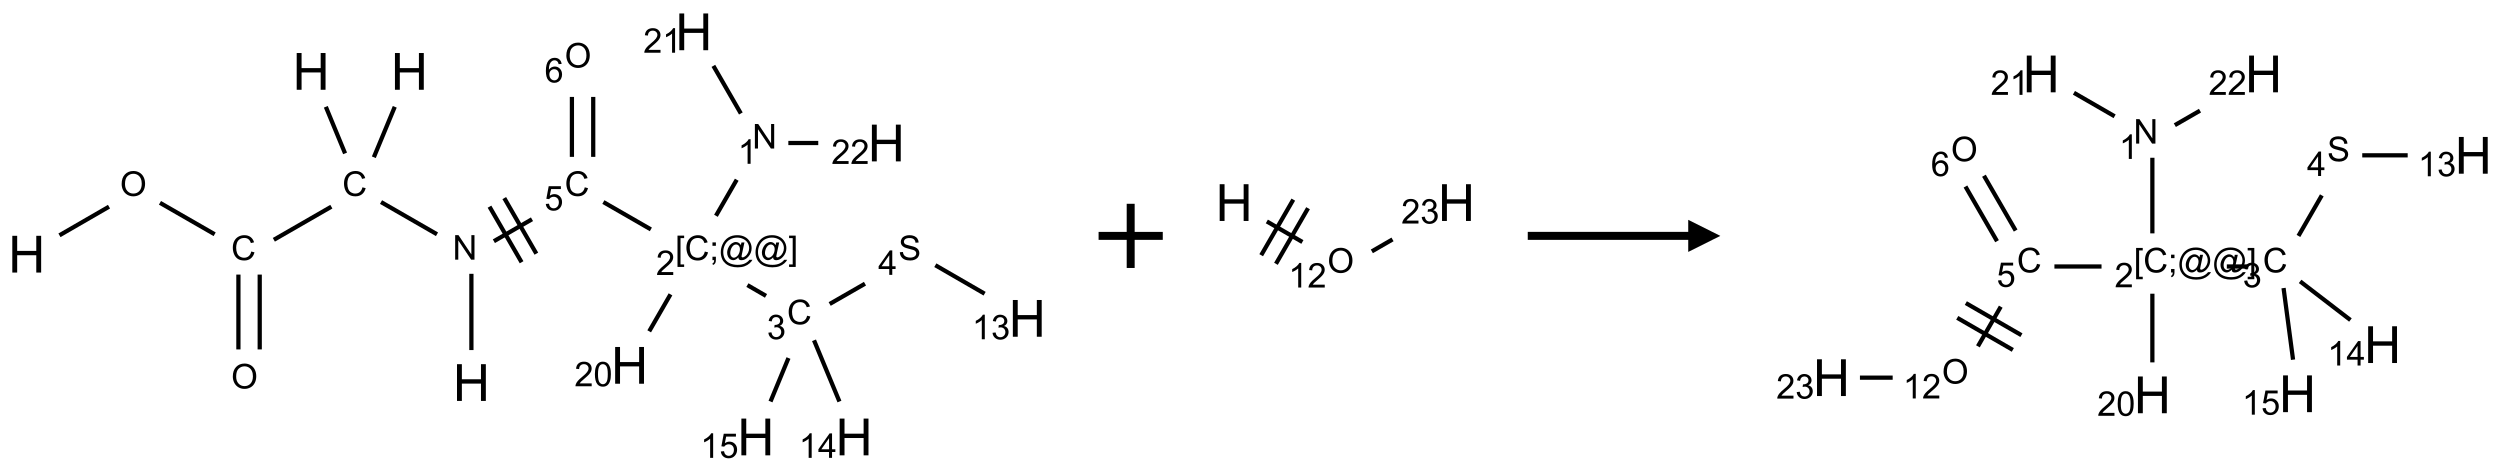 <?xml version="1.0" encoding="UTF-8"?>
<svg xmlns="http://www.w3.org/2000/svg" xmlns:xlink="http://www.w3.org/1999/xlink" width="779" height="147" viewBox="0 0 779 147">
<defs>
<g>
<g id="glyph-0-0">
<path d="M 2 0 L 2 -10 L 10 -10 L 10 0 Z M 2.25 -0.25 L 9.75 -0.25 L 9.75 -9.75 L 2.25 -9.75 Z M 2.25 -0.25 "/>
</g>
<g id="glyph-0-1">
<path d="M 1.281 0 L 1.281 -11.453 L 2.797 -11.453 L 2.797 -6.75 L 8.75 -6.75 L 8.75 -11.453 L 10.266 -11.453 L 10.266 0 L 8.75 0 L 8.75 -5.398 L 2.797 -5.398 L 2.797 0 Z M 1.281 0 "/>
</g>
<g id="glyph-1-0">
<path d="M 1.332 0 L 1.332 -6.668 L 6.668 -6.668 L 6.668 0 Z M 1.5 -0.168 L 6.5 -0.168 L 6.5 -6.5 L 1.5 -6.5 Z M 1.5 -0.168 "/>
</g>
<g id="glyph-1-1">
<path d="M 0.516 -3.719 C 0.516 -4.984 0.855 -5.977 1.535 -6.695 C 2.215 -7.414 3.094 -7.77 4.172 -7.77 C 4.875 -7.77 5.512 -7.602 6.078 -7.266 C 6.645 -6.93 7.074 -6.461 7.371 -5.855 C 7.668 -5.254 7.816 -4.57 7.816 -3.809 C 7.816 -3.035 7.66 -2.34 7.348 -1.73 C 7.035 -1.117 6.594 -0.656 6.02 -0.34 C 5.449 -0.027 4.828 0.129 4.168 0.129 C 3.449 0.129 2.805 -0.043 2.238 -0.391 C 1.672 -0.738 1.246 -1.211 0.953 -1.812 C 0.66 -2.414 0.516 -3.047 0.516 -3.719 Z M 1.559 -3.703 C 1.559 -2.781 1.805 -2.059 2.301 -1.527 C 2.793 -1 3.414 -0.734 4.16 -0.734 C 4.922 -0.734 5.547 -1 6.039 -1.535 C 6.531 -2.07 6.777 -2.828 6.777 -3.812 C 6.777 -4.434 6.672 -4.977 6.461 -5.441 C 6.25 -5.902 5.945 -6.262 5.539 -6.52 C 5.133 -6.773 4.68 -6.902 4.176 -6.902 C 3.461 -6.902 2.848 -6.656 2.332 -6.164 C 1.816 -5.672 1.559 -4.852 1.559 -3.703 Z M 1.559 -3.703 "/>
</g>
<g id="glyph-1-2">
<path d="M 6.27 -2.676 L 7.281 -2.422 C 7.07 -1.594 6.688 -0.961 6.137 -0.523 C 5.586 -0.086 4.914 0.129 4.121 0.129 C 3.297 0.129 2.629 -0.039 2.113 -0.371 C 1.598 -0.707 1.203 -1.191 0.934 -1.828 C 0.664 -2.465 0.531 -3.145 0.531 -3.875 C 0.531 -4.672 0.684 -5.363 0.988 -5.957 C 1.293 -6.547 1.723 -6.996 2.285 -7.305 C 2.844 -7.613 3.461 -7.766 4.137 -7.766 C 4.898 -7.766 5.543 -7.57 6.062 -7.184 C 6.582 -6.793 6.945 -6.246 7.152 -5.543 L 6.156 -5.309 C 5.98 -5.863 5.723 -6.266 5.387 -6.52 C 5.051 -6.773 4.625 -6.902 4.113 -6.902 C 3.527 -6.902 3.039 -6.762 2.645 -6.48 C 2.25 -6.199 1.973 -5.82 1.812 -5.348 C 1.652 -4.871 1.574 -4.383 1.574 -3.879 C 1.574 -3.23 1.668 -2.664 1.855 -2.18 C 2.047 -1.695 2.34 -1.332 2.738 -1.094 C 3.137 -0.855 3.57 -0.734 4.035 -0.734 C 4.602 -0.734 5.082 -0.898 5.473 -1.223 C 5.867 -1.551 6.133 -2.035 6.27 -2.676 Z M 6.27 -2.676 "/>
</g>
<g id="glyph-1-3">
<path d="M 0.812 0 L 0.812 -7.637 L 1.848 -7.637 L 5.859 -1.641 L 5.859 -7.637 L 6.828 -7.637 L 6.828 0 L 5.793 0 L 1.781 -6 L 1.781 0 Z M 0.812 0 "/>
</g>
<g id="glyph-1-4">
<path d="M 0.441 -2 L 1.426 -2.082 C 1.5 -1.605 1.668 -1.242 1.934 -1.004 C 2.199 -0.762 2.52 -0.641 2.895 -0.641 C 3.348 -0.641 3.73 -0.812 4.043 -1.152 C 4.355 -1.492 4.512 -1.941 4.512 -2.504 C 4.512 -3.039 4.359 -3.461 4.059 -3.77 C 3.758 -4.078 3.367 -4.234 2.879 -4.234 C 2.578 -4.234 2.305 -4.164 2.062 -4.027 C 1.82 -3.891 1.629 -3.715 1.488 -3.496 L 0.609 -3.609 L 1.348 -7.531 L 5.145 -7.531 L 5.145 -6.637 L 2.098 -6.637 L 1.688 -4.582 C 2.145 -4.902 2.625 -5.062 3.129 -5.062 C 3.797 -5.062 4.359 -4.832 4.816 -4.371 C 5.277 -3.91 5.504 -3.312 5.504 -2.59 C 5.504 -1.898 5.305 -1.301 4.902 -0.797 C 4.41 -0.18 3.742 0.129 2.895 0.129 C 2.199 0.129 1.633 -0.062 1.195 -0.453 C 0.758 -0.844 0.504 -1.359 0.441 -2 Z M 0.441 -2 "/>
</g>
<g id="glyph-1-5">
<path d="M 0.723 2.121 L 0.723 -7.637 L 2.793 -7.637 L 2.793 -6.859 L 1.66 -6.859 L 1.66 1.344 L 2.793 1.344 L 2.793 2.121 Z M 0.723 2.121 "/>
</g>
<g id="glyph-1-6">
<path d="M 0.949 -4.465 L 0.949 -5.531 L 2.016 -5.531 L 2.016 -4.465 Z M 0.949 0 L 0.949 -1.066 L 2.016 -1.066 L 2.016 0 C 2.016 0.391 1.945 0.711 1.809 0.949 C 1.668 1.191 1.449 1.379 1.145 1.512 L 0.887 1.109 C 1.082 1.023 1.23 0.895 1.324 0.727 C 1.418 0.559 1.469 0.316 1.48 0 Z M 0.949 0 "/>
</g>
<g id="glyph-1-7">
<path d="M 6.047 -0.848 C 5.82 -0.59 5.57 -0.379 5.289 -0.223 C 5.008 -0.062 4.73 0.016 4.449 0.016 C 4.141 0.016 3.84 -0.074 3.547 -0.254 C 3.254 -0.434 3.02 -0.715 2.836 -1.09 C 2.652 -1.465 2.562 -1.875 2.562 -2.324 C 2.562 -2.875 2.703 -3.43 2.988 -3.98 C 3.27 -4.535 3.621 -4.953 4.043 -5.23 C 4.461 -5.508 4.871 -5.645 5.266 -5.645 C 5.566 -5.645 5.855 -5.566 6.129 -5.41 C 6.402 -5.25 6.641 -5.012 6.84 -4.688 L 7.016 -5.496 L 7.949 -5.496 L 7.199 -2 C 7.094 -1.516 7.043 -1.246 7.043 -1.191 C 7.043 -1.098 7.078 -1.02 7.148 -0.949 C 7.219 -0.883 7.305 -0.848 7.406 -0.848 C 7.59 -0.848 7.832 -0.953 8.129 -1.168 C 8.527 -1.445 8.84 -1.816 9.07 -2.285 C 9.301 -2.75 9.418 -3.234 9.418 -3.73 C 9.418 -4.309 9.27 -4.852 8.973 -5.355 C 8.676 -5.859 8.23 -6.262 7.645 -6.562 C 7.055 -6.863 6.406 -7.016 5.691 -7.016 C 4.879 -7.016 4.137 -6.824 3.465 -6.445 C 2.793 -6.066 2.273 -5.52 1.902 -4.809 C 1.535 -4.098 1.348 -3.34 1.348 -2.527 C 1.348 -1.676 1.535 -0.941 1.902 -0.328 C 2.273 0.285 2.809 0.742 3.508 1.035 C 4.207 1.328 4.984 1.473 5.832 1.473 C 6.742 1.473 7.504 1.32 8.121 1.016 C 8.734 0.711 9.195 0.34 9.5 -0.098 L 10.441 -0.098 C 10.266 0.266 9.961 0.637 9.531 1.016 C 9.102 1.395 8.59 1.695 7.996 1.914 C 7.402 2.133 6.688 2.246 5.848 2.246 C 5.078 2.246 4.367 2.145 3.715 1.949 C 3.066 1.75 2.512 1.453 2.051 1.055 C 1.594 0.656 1.25 0.199 1.016 -0.316 C 0.723 -0.973 0.578 -1.684 0.578 -2.441 C 0.578 -3.289 0.75 -4.098 1.098 -4.863 C 1.523 -5.805 2.125 -6.527 2.902 -7.027 C 3.684 -7.527 4.629 -7.777 5.738 -7.777 C 6.602 -7.777 7.375 -7.602 8.059 -7.246 C 8.746 -6.895 9.285 -6.371 9.684 -5.672 C 10.02 -5.07 10.188 -4.418 10.188 -3.715 C 10.188 -2.707 9.832 -1.812 9.125 -1.031 C 8.492 -0.328 7.801 0.02 7.051 0.02 C 6.812 0.02 6.617 -0.016 6.473 -0.09 C 6.324 -0.16 6.215 -0.266 6.145 -0.402 C 6.102 -0.488 6.066 -0.637 6.047 -0.848 Z M 3.527 -2.262 C 3.527 -1.785 3.641 -1.414 3.863 -1.152 C 4.09 -0.887 4.348 -0.754 4.641 -0.754 C 4.836 -0.754 5.039 -0.812 5.254 -0.93 C 5.469 -1.047 5.676 -1.219 5.871 -1.449 C 6.066 -1.676 6.23 -1.969 6.355 -2.32 C 6.48 -2.672 6.543 -3.027 6.543 -3.379 C 6.543 -3.852 6.426 -4.219 6.191 -4.48 C 5.957 -4.738 5.672 -4.871 5.332 -4.871 C 5.109 -4.871 4.902 -4.812 4.707 -4.699 C 4.512 -4.586 4.32 -4.406 4.137 -4.156 C 3.953 -3.906 3.805 -3.602 3.691 -3.246 C 3.582 -2.887 3.527 -2.559 3.527 -2.262 Z M 3.527 -2.262 "/>
</g>
<g id="glyph-1-8">
<path d="M 2.27 2.121 L 0.203 2.121 L 0.203 1.344 L 1.332 1.344 L 1.332 -6.859 L 0.203 -6.859 L 0.203 -7.637 L 2.27 -7.637 Z M 2.27 2.121 "/>
</g>
<g id="glyph-1-9">
<path d="M 5.371 -0.902 L 5.371 0 L 0.324 0 C 0.316 -0.227 0.352 -0.441 0.434 -0.652 C 0.562 -0.996 0.766 -1.332 1.051 -1.668 C 1.332 -2 1.742 -2.387 2.277 -2.824 C 3.105 -3.504 3.668 -4.043 3.957 -4.441 C 4.25 -4.84 4.395 -5.215 4.395 -5.566 C 4.395 -5.938 4.262 -6.254 3.996 -6.508 C 3.73 -6.762 3.387 -6.891 2.957 -6.891 C 2.508 -6.891 2.145 -6.754 1.875 -6.484 C 1.605 -6.215 1.469 -5.84 1.465 -5.359 L 0.5 -5.457 C 0.566 -6.176 0.812 -6.727 1.246 -7.102 C 1.676 -7.477 2.254 -7.668 2.98 -7.668 C 3.711 -7.668 4.293 -7.465 4.719 -7.059 C 5.145 -6.652 5.359 -6.148 5.359 -5.547 C 5.359 -5.242 5.297 -4.941 5.172 -4.645 C 5.047 -4.352 4.84 -4.039 4.551 -3.715 C 4.262 -3.387 3.777 -2.938 3.105 -2.371 C 2.543 -1.898 2.18 -1.578 2.02 -1.41 C 1.859 -1.242 1.73 -1.07 1.625 -0.902 Z M 5.371 -0.902 "/>
</g>
<g id="glyph-1-10">
<path d="M 3.973 0 L 3.035 0 L 3.035 -5.973 C 2.809 -5.758 2.516 -5.543 2.148 -5.328 C 1.781 -5.113 1.453 -4.953 1.16 -4.844 L 1.16 -5.75 C 1.684 -5.996 2.145 -6.297 2.535 -6.645 C 2.93 -6.996 3.207 -7.336 3.371 -7.668 L 3.973 -7.668 Z M 3.973 0 "/>
</g>
<g id="glyph-1-11">
<path d="M 0.449 -2.016 L 1.387 -2.141 C 1.492 -1.609 1.676 -1.227 1.934 -0.992 C 2.191 -0.758 2.508 -0.641 2.879 -0.641 C 3.32 -0.641 3.695 -0.793 3.996 -1.098 C 4.301 -1.402 4.453 -1.781 4.453 -2.234 C 4.453 -2.664 4.312 -3.02 4.031 -3.301 C 3.75 -3.578 3.391 -3.719 2.957 -3.719 C 2.781 -3.719 2.562 -3.684 2.297 -3.613 L 2.402 -4.438 C 2.465 -4.43 2.516 -4.426 2.551 -4.426 C 2.949 -4.426 3.312 -4.531 3.629 -4.738 C 3.949 -4.949 4.109 -5.27 4.109 -5.703 C 4.109 -6.047 3.992 -6.332 3.762 -6.559 C 3.527 -6.785 3.227 -6.895 2.859 -6.895 C 2.496 -6.895 2.191 -6.781 1.949 -6.551 C 1.707 -6.324 1.547 -5.98 1.48 -5.52 L 0.543 -5.688 C 0.656 -6.316 0.918 -6.805 1.324 -7.148 C 1.73 -7.492 2.234 -7.668 2.84 -7.668 C 3.254 -7.668 3.641 -7.578 3.988 -7.398 C 4.34 -7.219 4.609 -6.977 4.793 -6.668 C 4.98 -6.359 5.074 -6.031 5.074 -5.684 C 5.074 -5.352 4.984 -5.051 4.809 -4.781 C 4.629 -4.512 4.367 -4.297 4.02 -4.137 C 4.473 -4.031 4.824 -3.816 5.074 -3.488 C 5.324 -3.16 5.449 -2.75 5.449 -2.254 C 5.449 -1.59 5.203 -1.023 4.719 -0.559 C 4.234 -0.098 3.617 0.137 2.875 0.137 C 2.203 0.137 1.648 -0.062 1.207 -0.465 C 0.762 -0.863 0.512 -1.379 0.449 -2.016 Z M 0.449 -2.016 "/>
</g>
<g id="glyph-1-12">
<path d="M 0.48 -2.453 L 1.434 -2.535 C 1.477 -2.152 1.582 -1.84 1.746 -1.598 C 1.91 -1.352 2.168 -1.152 2.516 -1.004 C 2.863 -0.852 3.254 -0.777 3.688 -0.777 C 4.074 -0.777 4.414 -0.832 4.707 -0.949 C 5.004 -1.062 5.223 -1.219 5.367 -1.418 C 5.512 -1.617 5.582 -1.836 5.582 -2.074 C 5.582 -2.312 5.516 -2.523 5.375 -2.699 C 5.234 -2.879 5.008 -3.031 4.688 -3.152 C 4.484 -3.23 4.031 -3.355 3.328 -3.523 C 2.625 -3.691 2.137 -3.852 1.855 -4 C 1.488 -4.191 1.219 -4.43 1.039 -4.711 C 0.859 -4.992 0.77 -5.312 0.77 -5.66 C 0.77 -6.047 0.879 -6.406 1.098 -6.742 C 1.316 -7.078 1.637 -7.332 2.059 -7.504 C 2.477 -7.68 2.945 -7.766 3.457 -7.766 C 4.023 -7.766 4.523 -7.676 4.957 -7.492 C 5.387 -7.309 5.719 -7.043 5.953 -6.688 C 6.188 -6.332 6.312 -5.934 6.328 -5.484 L 5.359 -5.41 C 5.309 -5.895 5.133 -6.258 4.832 -6.504 C 4.531 -6.75 4.086 -6.875 3.5 -6.875 C 2.891 -6.875 2.445 -6.762 2.164 -6.539 C 1.883 -6.316 1.746 -6.047 1.746 -5.73 C 1.746 -5.457 1.844 -5.23 2.043 -5.051 C 2.238 -4.875 2.742 -4.695 3.566 -4.508 C 4.387 -4.32 4.949 -4.16 5.254 -4.02 C 5.699 -3.816 6.027 -3.555 6.238 -3.242 C 6.449 -2.93 6.559 -2.566 6.559 -2.156 C 6.559 -1.75 6.441 -1.367 6.207 -1.008 C 5.977 -0.648 5.641 -0.367 5.207 -0.168 C 4.77 0.031 4.281 0.129 3.734 0.129 C 3.043 0.129 2.465 0.031 1.996 -0.172 C 1.531 -0.375 1.164 -0.676 0.898 -1.082 C 0.633 -1.484 0.492 -1.941 0.48 -2.453 Z M 0.48 -2.453 "/>
</g>
<g id="glyph-1-13">
<path d="M 3.449 0 L 3.449 -1.828 L 0.137 -1.828 L 0.137 -2.688 L 3.621 -7.637 L 4.387 -7.637 L 4.387 -2.688 L 5.418 -2.688 L 5.418 -1.828 L 4.387 -1.828 L 4.387 0 Z M 3.449 -2.688 L 3.449 -6.129 L 1.059 -2.688 Z M 3.449 -2.688 "/>
</g>
<g id="glyph-1-14">
<path d="M 0.441 -3.766 C 0.441 -4.668 0.535 -5.395 0.723 -5.945 C 0.906 -6.496 1.184 -6.922 1.551 -7.219 C 1.918 -7.516 2.375 -7.668 2.934 -7.668 C 3.344 -7.668 3.703 -7.586 4.012 -7.418 C 4.32 -7.254 4.574 -7.016 4.777 -6.707 C 4.977 -6.395 5.137 -6.016 5.25 -5.57 C 5.363 -5.125 5.422 -4.523 5.422 -3.766 C 5.422 -2.871 5.328 -2.148 5.145 -1.598 C 4.961 -1.047 4.688 -0.621 4.32 -0.32 C 3.953 -0.02 3.492 0.129 2.934 0.129 C 2.195 0.129 1.617 -0.133 1.199 -0.66 C 0.695 -1.297 0.441 -2.332 0.441 -3.766 Z M 1.406 -3.766 C 1.406 -2.512 1.555 -1.68 1.848 -1.262 C 2.141 -0.848 2.5 -0.641 2.934 -0.641 C 3.363 -0.641 3.727 -0.848 4.02 -1.266 C 4.312 -1.684 4.457 -2.516 4.457 -3.766 C 4.457 -5.023 4.312 -5.859 4.02 -6.27 C 3.727 -6.684 3.359 -6.891 2.922 -6.891 C 2.492 -6.891 2.148 -6.707 1.891 -6.344 C 1.566 -5.879 1.406 -5.02 1.406 -3.766 Z M 1.406 -3.766 "/>
</g>
<g id="glyph-1-15">
<path d="M 5.309 -5.766 L 4.375 -5.691 C 4.293 -6.059 4.172 -6.328 4.02 -6.496 C 3.766 -6.762 3.453 -6.895 3.082 -6.895 C 2.785 -6.895 2.523 -6.812 2.297 -6.645 C 2 -6.43 1.77 -6.117 1.598 -5.703 C 1.43 -5.289 1.34 -4.703 1.332 -3.938 C 1.559 -4.281 1.836 -4.535 2.16 -4.703 C 2.488 -4.871 2.828 -4.953 3.188 -4.953 C 3.812 -4.953 4.344 -4.723 4.785 -4.262 C 5.223 -3.801 5.441 -3.207 5.441 -2.48 C 5.441 -2 5.34 -1.555 5.133 -1.145 C 4.926 -0.73 4.641 -0.418 4.281 -0.199 C 3.922 0.02 3.512 0.129 3.051 0.129 C 2.27 0.129 1.633 -0.156 1.141 -0.73 C 0.648 -1.305 0.402 -2.254 0.402 -3.574 C 0.402 -5.051 0.672 -6.121 1.219 -6.793 C 1.695 -7.375 2.336 -7.668 3.141 -7.668 C 3.742 -7.668 4.234 -7.5 4.617 -7.16 C 5 -6.824 5.23 -6.359 5.309 -5.766 Z M 1.48 -2.473 C 1.48 -2.152 1.547 -1.844 1.684 -1.547 C 1.82 -1.25 2.016 -1.027 2.262 -0.871 C 2.508 -0.719 2.766 -0.641 3.035 -0.641 C 3.434 -0.641 3.773 -0.801 4.059 -1.121 C 4.344 -1.441 4.484 -1.875 4.484 -2.422 C 4.484 -2.949 4.344 -3.367 4.062 -3.668 C 3.781 -3.973 3.426 -4.125 3 -4.125 C 2.578 -4.125 2.219 -3.973 1.922 -3.668 C 1.625 -3.363 1.48 -2.969 1.48 -2.473 Z M 1.48 -2.473 "/>
</g>
</g>
</defs>
<path fill="none" stroke-width="0.033" stroke-linecap="butt" stroke-linejoin="miter" stroke="rgb(0%, 0%, 0%)" stroke-opacity="1" stroke-miterlimit="10" d="M 0.255 1.585 L 0.641 1.362 " transform="matrix(40, 0, 0, 40, 8.328, 9.92)"/>
<path fill="none" stroke-width="0.033" stroke-linecap="butt" stroke-linejoin="miter" stroke="rgb(0%, 0%, 0%)" stroke-opacity="1" stroke-miterlimit="10" d="M 1.038 1.332 L 1.464 1.577 " transform="matrix(40, 0, 0, 40, 8.328, 9.92)"/>
<path fill="none" stroke-width="0.033" stroke-linecap="butt" stroke-linejoin="miter" stroke="rgb(0%, 0%, 0%)" stroke-opacity="1" stroke-miterlimit="10" d="M 1.649 1.891 L 1.649 2.474 " transform="matrix(40, 0, 0, 40, 8.328, 9.92)"/>
<path fill="none" stroke-width="0.033" stroke-linecap="butt" stroke-linejoin="miter" stroke="rgb(0%, 0%, 0%)" stroke-opacity="1" stroke-miterlimit="10" d="M 1.815 1.891 L 1.815 2.474 " transform="matrix(40, 0, 0, 40, 8.328, 9.92)"/>
<path fill="none" stroke-width="0.033" stroke-linecap="butt" stroke-linejoin="miter" stroke="rgb(0%, 0%, 0%)" stroke-opacity="1" stroke-miterlimit="10" d="M 1.925 1.62 L 2.373 1.362 " transform="matrix(40, 0, 0, 40, 8.328, 9.92)"/>
<path fill="none" stroke-width="0.033" stroke-linecap="butt" stroke-linejoin="miter" stroke="rgb(0%, 0%, 0%)" stroke-opacity="1" stroke-miterlimit="10" d="M 2.704 0.977 L 2.867 0.584 " transform="matrix(40, 0, 0, 40, 8.328, 9.92)"/>
<path fill="none" stroke-width="0.033" stroke-linecap="butt" stroke-linejoin="miter" stroke="rgb(0%, 0%, 0%)" stroke-opacity="1" stroke-miterlimit="10" d="M 2.48 0.947 L 2.33 0.584 " transform="matrix(40, 0, 0, 40, 8.328, 9.92)"/>
<path fill="none" stroke-width="0.033" stroke-linecap="butt" stroke-linejoin="miter" stroke="rgb(0%, 0%, 0%)" stroke-opacity="1" stroke-miterlimit="10" d="M 2.76 1.326 L 3.196 1.577 " transform="matrix(40, 0, 0, 40, 8.328, 9.92)"/>
<path fill="none" stroke-width="0.033" stroke-linecap="butt" stroke-linejoin="miter" stroke="rgb(0%, 0%, 0%)" stroke-opacity="1" stroke-miterlimit="10" d="M 3.464 1.885 L 3.464 2.479 " transform="matrix(40, 0, 0, 40, 8.328, 9.92)"/>
<path fill="none" stroke-width="0.033" stroke-linecap="butt" stroke-linejoin="miter" stroke="rgb(0%, 0%, 0%)" stroke-opacity="1" stroke-miterlimit="10" d="M 3.639 1.631 L 3.936 1.46 " transform="matrix(40, 0, 0, 40, 8.328, 9.92)"/>
<path fill="none" stroke-width="0.033" stroke-linecap="butt" stroke-linejoin="miter" stroke="rgb(0%, 0%, 0%)" stroke-opacity="1" stroke-miterlimit="10" d="M 3.97 1.728 L 3.72 1.295 " transform="matrix(40, 0, 0, 40, 8.328, 9.92)"/>
<path fill="none" stroke-width="0.033" stroke-linecap="butt" stroke-linejoin="miter" stroke="rgb(0%, 0%, 0%)" stroke-opacity="1" stroke-miterlimit="10" d="M 3.855 1.795 L 3.605 1.362 " transform="matrix(40, 0, 0, 40, 8.328, 9.92)"/>
<path fill="none" stroke-width="0.033" stroke-linecap="butt" stroke-linejoin="miter" stroke="rgb(0%, 0%, 0%)" stroke-opacity="1" stroke-miterlimit="10" d="M 4.492 1.326 L 4.862 1.539 " transform="matrix(40, 0, 0, 40, 8.328, 9.92)"/>
<path fill="none" stroke-width="0.033" stroke-linecap="butt" stroke-linejoin="miter" stroke="rgb(0%, 0%, 0%)" stroke-opacity="1" stroke-miterlimit="10" d="M 5.369 1.433 L 5.531 1.152 " transform="matrix(40, 0, 0, 40, 8.328, 9.92)"/>
<path fill="none" stroke-width="0.033" stroke-linecap="butt" stroke-linejoin="miter" stroke="rgb(0%, 0%, 0%)" stroke-opacity="1" stroke-miterlimit="10" d="M 5.563 0.636 L 5.349 0.265 " transform="matrix(40, 0, 0, 40, 8.328, 9.92)"/>
<path fill="none" stroke-width="0.033" stroke-linecap="butt" stroke-linejoin="miter" stroke="rgb(0%, 0%, 0%)" stroke-opacity="1" stroke-miterlimit="10" d="M 5.933 0.866 L 6.166 0.866 " transform="matrix(40, 0, 0, 40, 8.328, 9.92)"/>
<path fill="none" stroke-width="0.033" stroke-linecap="butt" stroke-linejoin="miter" stroke="rgb(0%, 0%, 0%)" stroke-opacity="1" stroke-miterlimit="10" d="M 5.614 1.973 L 5.759 2.057 " transform="matrix(40, 0, 0, 40, 8.328, 9.92)"/>
<path fill="none" stroke-width="0.033" stroke-linecap="butt" stroke-linejoin="miter" stroke="rgb(0%, 0%, 0%)" stroke-opacity="1" stroke-miterlimit="10" d="M 6.255 2.12 L 6.53 1.962 " transform="matrix(40, 0, 0, 40, 8.328, 9.92)"/>
<path fill="none" stroke-width="0.033" stroke-linecap="butt" stroke-linejoin="miter" stroke="rgb(0%, 0%, 0%)" stroke-opacity="1" stroke-miterlimit="10" d="M 7.078 1.818 L 7.462 2.04 " transform="matrix(40, 0, 0, 40, 8.328, 9.92)"/>
<path fill="none" stroke-width="0.033" stroke-linecap="butt" stroke-linejoin="miter" stroke="rgb(0%, 0%, 0%)" stroke-opacity="1" stroke-miterlimit="10" d="M 6.133 2.403 L 6.331 2.88 " transform="matrix(40, 0, 0, 40, 8.328, 9.92)"/>
<path fill="none" stroke-width="0.033" stroke-linecap="butt" stroke-linejoin="miter" stroke="rgb(0%, 0%, 0%)" stroke-opacity="1" stroke-miterlimit="10" d="M 5.934 2.541 L 5.794 2.88 " transform="matrix(40, 0, 0, 40, 8.328, 9.92)"/>
<path fill="none" stroke-width="0.033" stroke-linecap="butt" stroke-linejoin="miter" stroke="rgb(0%, 0%, 0%)" stroke-opacity="1" stroke-miterlimit="10" d="M 5.015 2.045 L 4.849 2.333 " transform="matrix(40, 0, 0, 40, 8.328, 9.92)"/>
<path fill="none" stroke-width="0.033" stroke-linecap="butt" stroke-linejoin="miter" stroke="rgb(0%, 0%, 0%)" stroke-opacity="1" stroke-miterlimit="10" d="M 4.413 0.974 L 4.413 0.507 " transform="matrix(40, 0, 0, 40, 8.328, 9.92)"/>
<path fill="none" stroke-width="0.033" stroke-linecap="butt" stroke-linejoin="miter" stroke="rgb(0%, 0%, 0%)" stroke-opacity="1" stroke-miterlimit="10" d="M 4.247 0.974 L 4.247 0.507 " transform="matrix(40, 0, 0, 40, 8.328, 9.92)"/>
<g fill="rgb(0%, 0%, 0%)" fill-opacity="1">
<use xlink:href="#glyph-0-1" x="2.555" y="84.93"/>
</g>
<g fill="rgb(0%, 0%, 0%)" fill-opacity="1">
<use xlink:href="#glyph-1-1" x="37.391" y="61.051"/>
</g>
<g fill="rgb(0%, 0%, 0%)" fill-opacity="1">
<use xlink:href="#glyph-1-2" x="72.016" y="81.047"/>
</g>
<g fill="rgb(0%, 0%, 0%)" fill-opacity="1">
<use xlink:href="#glyph-1-1" x="72.031" y="121.051"/>
</g>
<g fill="rgb(0%, 0%, 0%)" fill-opacity="1">
<use xlink:href="#glyph-1-2" x="106.66" y="61.047"/>
</g>
<g fill="rgb(0%, 0%, 0%)" fill-opacity="1">
<use xlink:href="#glyph-0-1" x="121.785" y="27.973"/>
</g>
<g fill="rgb(0%, 0%, 0%)" fill-opacity="1">
<use xlink:href="#glyph-0-1" x="91.172" y="27.973"/>
</g>
<g fill="rgb(0%, 0%, 0%)" fill-opacity="1">
<use xlink:href="#glyph-1-3" x="141.02" y="80.914"/>
</g>
<g fill="rgb(0%, 0%, 0%)" fill-opacity="1">
<use xlink:href="#glyph-0-1" x="141.121" y="124.93"/>
</g>
<g fill="rgb(0%, 0%, 0%)" fill-opacity="1">
<use xlink:href="#glyph-1-2" x="175.941" y="61.047"/>
</g>
<g fill="rgb(0%, 0%, 0%)" fill-opacity="1">
<use xlink:href="#glyph-1-4" x="169.629" y="65.551"/>
</g>
<g fill="rgb(0%, 0%, 0%)" fill-opacity="1">
<use xlink:href="#glyph-1-5" x="210.387" y="81.055"/>
<use xlink:href="#glyph-1-2" x="213.35" y="81.055"/>
<use xlink:href="#glyph-1-6" x="221.053" y="81.055"/>
<use xlink:href="#glyph-1-7" x="224.017" y="81.055"/>
<use xlink:href="#glyph-1-7" x="234.845" y="81.055"/>
<use xlink:href="#glyph-1-8" x="245.673" y="81.055"/>
</g>
<g fill="rgb(0%, 0%, 0%)" fill-opacity="1">
<use xlink:href="#glyph-1-9" x="204.41" y="85.684"/>
</g>
<g fill="rgb(0%, 0%, 0%)" fill-opacity="1">
<use xlink:href="#glyph-1-3" x="234.41" y="46.273"/>
</g>
<g fill="rgb(0%, 0%, 0%)" fill-opacity="1">
<use xlink:href="#glyph-1-10" x="229.914" y="51.043"/>
</g>
<g fill="rgb(0%, 0%, 0%)" fill-opacity="1">
<use xlink:href="#glyph-0-1" x="210.402" y="15.648"/>
</g>
<g fill="rgb(0%, 0%, 0%)" fill-opacity="1">
<use xlink:href="#glyph-1-9" x="200.445" y="16.441"/>
<use xlink:href="#glyph-1-10" x="206.378" y="16.441"/>
</g>
<g fill="rgb(0%, 0%, 0%)" fill-opacity="1">
<use xlink:href="#glyph-0-1" x="270.402" y="50.289"/>
</g>
<g fill="rgb(0%, 0%, 0%)" fill-opacity="1">
<use xlink:href="#glyph-1-9" x="259.047" y="51.082"/>
<use xlink:href="#glyph-1-9" x="264.979" y="51.082"/>
</g>
<g fill="rgb(0%, 0%, 0%)" fill-opacity="1">
<use xlink:href="#glyph-1-2" x="245.223" y="101.047"/>
</g>
<g fill="rgb(0%, 0%, 0%)" fill-opacity="1">
<use xlink:href="#glyph-1-11" x="238.973" y="105.684"/>
</g>
<g fill="rgb(0%, 0%, 0%)" fill-opacity="1">
<use xlink:href="#glyph-1-12" x="279.914" y="81.047"/>
</g>
<g fill="rgb(0%, 0%, 0%)" fill-opacity="1">
<use xlink:href="#glyph-1-13" x="273.645" y="85.652"/>
</g>
<g fill="rgb(0%, 0%, 0%)" fill-opacity="1">
<use xlink:href="#glyph-0-1" x="314.324" y="104.93"/>
</g>
<g fill="rgb(0%, 0%, 0%)" fill-opacity="1">
<use xlink:href="#glyph-1-10" x="302.891" y="105.723"/>
<use xlink:href="#glyph-1-11" x="308.823" y="105.723"/>
</g>
<g fill="rgb(0%, 0%, 0%)" fill-opacity="1">
<use xlink:href="#glyph-0-1" x="260.352" y="141.883"/>
</g>
<g fill="rgb(0%, 0%, 0%)" fill-opacity="1">
<use xlink:href="#glyph-1-10" x="248.945" y="142.676"/>
<use xlink:href="#glyph-1-13" x="254.878" y="142.676"/>
</g>
<g fill="rgb(0%, 0%, 0%)" fill-opacity="1">
<use xlink:href="#glyph-0-1" x="229.734" y="141.883"/>
</g>
<g fill="rgb(0%, 0%, 0%)" fill-opacity="1">
<use xlink:href="#glyph-1-10" x="218.242" y="142.676"/>
<use xlink:href="#glyph-1-4" x="224.174" y="142.676"/>
</g>
<g fill="rgb(0%, 0%, 0%)" fill-opacity="1">
<use xlink:href="#glyph-0-1" x="190.402" y="119.57"/>
</g>
<g fill="rgb(0%, 0%, 0%)" fill-opacity="1">
<use xlink:href="#glyph-1-9" x="178.996" y="120.363"/>
<use xlink:href="#glyph-1-14" x="184.928" y="120.363"/>
</g>
<g fill="rgb(0%, 0%, 0%)" fill-opacity="1">
<use xlink:href="#glyph-1-1" x="175.957" y="21.051"/>
</g>
<g fill="rgb(0%, 0%, 0%)" fill-opacity="1">
<use xlink:href="#glyph-1-15" x="169.695" y="25.684"/>
</g>
<path fill="none" stroke-width="0.062" stroke-linecap="butt" stroke-linejoin="miter" stroke="rgb(0%, 0%, 0%)" stroke-opacity="1" stroke-miterlimit="10" d="M -0 0 L 0.5 0 M 0.25 -0.25 L 0.25 0.25 " transform="matrix(40, 0, 0, 40, 342.32, 73.5)"/>
<path fill="none" stroke-width="0.033" stroke-linecap="butt" stroke-linejoin="miter" stroke="rgb(0%, 0%, 0%)" stroke-opacity="1" stroke-miterlimit="10" d="M 0.255 0.147 L 0.532 0.307 " transform="matrix(40, 0, 0, 40, 384.547, 63.123)"/>
<path fill="none" stroke-width="0.033" stroke-linecap="butt" stroke-linejoin="miter" stroke="rgb(0%, 0%, 0%)" stroke-opacity="1" stroke-miterlimit="10" d="M 0.326 0.477 L 0.576 0.044 " transform="matrix(40, 0, 0, 40, 384.547, 63.123)"/>
<path fill="none" stroke-width="0.033" stroke-linecap="butt" stroke-linejoin="miter" stroke="rgb(0%, 0%, 0%)" stroke-opacity="1" stroke-miterlimit="10" d="M 0.211 0.41 L 0.461 -0.023 " transform="matrix(40, 0, 0, 40, 384.547, 63.123)"/>
<path fill="none" stroke-width="0.033" stroke-linecap="butt" stroke-linejoin="miter" stroke="rgb(0%, 0%, 0%)" stroke-opacity="1" stroke-miterlimit="10" d="M 1.073 0.38 L 1.234 0.287 " transform="matrix(40, 0, 0, 40, 384.547, 63.123)"/>
<g fill="rgb(0%, 0%, 0%)" fill-opacity="1">
<use xlink:href="#glyph-0-1" x="378.773" y="68.852"/>
</g>
<g fill="rgb(0%, 0%, 0%)" fill-opacity="1">
<use xlink:href="#glyph-1-1" x="413.609" y="84.973"/>
</g>
<g fill="rgb(0%, 0%, 0%)" fill-opacity="1">
<use xlink:href="#glyph-1-10" x="401.488" y="89.605"/>
<use xlink:href="#glyph-1-9" x="407.421" y="89.605"/>
</g>
<g fill="rgb(0%, 0%, 0%)" fill-opacity="1">
<use xlink:href="#glyph-0-1" x="448.055" y="68.852"/>
</g>
<g fill="rgb(0%, 0%, 0%)" fill-opacity="1">
<use xlink:href="#glyph-1-9" x="436.625" y="69.645"/>
<use xlink:href="#glyph-1-11" x="442.557" y="69.645"/>
</g>
<path fill-rule="nonzero" fill="rgb(0%, 0%, 0%)" fill-opacity="1" d="M 476.051 74.75 L 526.051 74.75 L 526.051 78.5 L 536.051 73.5 L 526.051 68.5 L 526.051 72.25 L 476.051 72.25 "/>
<path fill="none" stroke-width="0.033" stroke-linecap="butt" stroke-linejoin="miter" stroke="rgb(0%, 0%, 0%)" stroke-opacity="1" stroke-miterlimit="10" d="M 2.5 0.653 L 2.5 1.242 " transform="matrix(40, 0, 0, 40, 570.676, 23.039)"/>
<path fill="none" stroke-width="0.033" stroke-linecap="butt" stroke-linejoin="miter" stroke="rgb(0%, 0%, 0%)" stroke-opacity="1" stroke-miterlimit="10" d="M 3.08 1.5 L 3.247 1.5 " transform="matrix(40, 0, 0, 40, 570.676, 23.039)"/>
<path fill="none" stroke-width="0.033" stroke-linecap="butt" stroke-linejoin="miter" stroke="rgb(0%, 0%, 0%)" stroke-opacity="1" stroke-miterlimit="10" d="M 3.638 1.262 L 3.82 0.946 " transform="matrix(40, 0, 0, 40, 570.676, 23.039)"/>
<path fill="none" stroke-width="0.033" stroke-linecap="butt" stroke-linejoin="miter" stroke="rgb(0%, 0%, 0%)" stroke-opacity="1" stroke-miterlimit="10" d="M 4.135 0.634 L 4.489 0.634 " transform="matrix(40, 0, 0, 40, 570.676, 23.039)"/>
<path fill="none" stroke-width="0.033" stroke-linecap="butt" stroke-linejoin="miter" stroke="rgb(0%, 0%, 0%)" stroke-opacity="1" stroke-miterlimit="10" d="M 3.651 1.616 L 4.043 1.917 " transform="matrix(40, 0, 0, 40, 570.676, 23.039)"/>
<path fill="none" stroke-width="0.033" stroke-linecap="butt" stroke-linejoin="miter" stroke="rgb(0%, 0%, 0%)" stroke-opacity="1" stroke-miterlimit="10" d="M 3.522 1.668 L 3.596 2.226 " transform="matrix(40, 0, 0, 40, 570.676, 23.039)"/>
<path fill="none" stroke-width="0.033" stroke-linecap="butt" stroke-linejoin="miter" stroke="rgb(0%, 0%, 0%)" stroke-opacity="1" stroke-miterlimit="10" d="M 2.104 1.5 L 1.737 1.5 " transform="matrix(40, 0, 0, 40, 570.676, 23.039)"/>
<path fill="none" stroke-width="0.033" stroke-linecap="butt" stroke-linejoin="miter" stroke="rgb(0%, 0%, 0%)" stroke-opacity="1" stroke-miterlimit="10" d="M 1.435 1.22 L 1.188 0.793 " transform="matrix(40, 0, 0, 40, 570.676, 23.039)"/>
<path fill="none" stroke-width="0.033" stroke-linecap="butt" stroke-linejoin="miter" stroke="rgb(0%, 0%, 0%)" stroke-opacity="1" stroke-miterlimit="10" d="M 1.29 1.303 L 1.044 0.877 " transform="matrix(40, 0, 0, 40, 570.676, 23.039)"/>
<path fill="none" stroke-width="0.033" stroke-linecap="butt" stroke-linejoin="miter" stroke="rgb(0%, 0%, 0%)" stroke-opacity="1" stroke-miterlimit="10" d="M 1.319 1.813 L 1.141 2.122 " transform="matrix(40, 0, 0, 40, 570.676, 23.039)"/>
<path fill="none" stroke-width="0.033" stroke-linecap="butt" stroke-linejoin="miter" stroke="rgb(0%, 0%, 0%)" stroke-opacity="1" stroke-miterlimit="10" d="M 0.98 1.9 L 1.413 2.15 " transform="matrix(40, 0, 0, 40, 570.676, 23.039)"/>
<path fill="none" stroke-width="0.033" stroke-linecap="butt" stroke-linejoin="miter" stroke="rgb(0%, 0%, 0%)" stroke-opacity="1" stroke-miterlimit="10" d="M 1.047 1.785 L 1.48 2.035 " transform="matrix(40, 0, 0, 40, 570.676, 23.039)"/>
<path fill="none" stroke-width="0.033" stroke-linecap="butt" stroke-linejoin="miter" stroke="rgb(0%, 0%, 0%)" stroke-opacity="1" stroke-miterlimit="10" d="M 0.477 2.366 L 0.222 2.366 " transform="matrix(40, 0, 0, 40, 570.676, 23.039)"/>
<path fill="none" stroke-width="0.033" stroke-linecap="butt" stroke-linejoin="miter" stroke="rgb(0%, 0%, 0%)" stroke-opacity="1" stroke-miterlimit="10" d="M 2.5 1.712 L 2.5 2.247 " transform="matrix(40, 0, 0, 40, 570.676, 23.039)"/>
<path fill="none" stroke-width="0.033" stroke-linecap="butt" stroke-linejoin="miter" stroke="rgb(0%, 0%, 0%)" stroke-opacity="1" stroke-miterlimit="10" d="M 2.206 0.33 L 1.889 0.147 " transform="matrix(40, 0, 0, 40, 570.676, 23.039)"/>
<path fill="none" stroke-width="0.033" stroke-linecap="butt" stroke-linejoin="miter" stroke="rgb(0%, 0%, 0%)" stroke-opacity="1" stroke-miterlimit="10" d="M 2.675 0.399 L 2.871 0.286 " transform="matrix(40, 0, 0, 40, 570.676, 23.039)"/>
<g fill="rgb(0%, 0%, 0%)" fill-opacity="1">
<use xlink:href="#glyph-1-3" x="664.801" y="44.75"/>
</g>
<g fill="rgb(0%, 0%, 0%)" fill-opacity="1">
<use xlink:href="#glyph-1-10" x="660.305" y="49.52"/>
</g>
<g fill="rgb(0%, 0%, 0%)" fill-opacity="1">
<use xlink:href="#glyph-1-5" x="664.887" y="84.891"/>
<use xlink:href="#glyph-1-2" x="667.85" y="84.891"/>
<use xlink:href="#glyph-1-6" x="675.553" y="84.891"/>
<use xlink:href="#glyph-1-7" x="678.517" y="84.891"/>
<use xlink:href="#glyph-1-7" x="689.345" y="84.891"/>
<use xlink:href="#glyph-1-8" x="700.173" y="84.891"/>
</g>
<g fill="rgb(0%, 0%, 0%)" fill-opacity="1">
<use xlink:href="#glyph-1-9" x="658.91" y="89.52"/>
</g>
<g fill="rgb(0%, 0%, 0%)" fill-opacity="1">
<use xlink:href="#glyph-1-2" x="705.082" y="84.883"/>
</g>
<g fill="rgb(0%, 0%, 0%)" fill-opacity="1">
<use xlink:href="#glyph-1-11" x="698.832" y="89.52"/>
</g>
<g fill="rgb(0%, 0%, 0%)" fill-opacity="1">
<use xlink:href="#glyph-1-12" x="725.133" y="50.242"/>
</g>
<g fill="rgb(0%, 0%, 0%)" fill-opacity="1">
<use xlink:href="#glyph-1-13" x="718.863" y="54.848"/>
</g>
<g fill="rgb(0%, 0%, 0%)" fill-opacity="1">
<use xlink:href="#glyph-0-1" x="764.902" y="54.125"/>
</g>
<g fill="rgb(0%, 0%, 0%)" fill-opacity="1">
<use xlink:href="#glyph-1-10" x="753.469" y="54.918"/>
<use xlink:href="#glyph-1-11" x="759.401" y="54.918"/>
</g>
<g fill="rgb(0%, 0%, 0%)" fill-opacity="1">
<use xlink:href="#glyph-0-1" x="736.637" y="113.117"/>
</g>
<g fill="rgb(0%, 0%, 0%)" fill-opacity="1">
<use xlink:href="#glyph-1-10" x="725.234" y="113.91"/>
<use xlink:href="#glyph-1-13" x="731.167" y="113.91"/>
</g>
<g fill="rgb(0%, 0%, 0%)" fill-opacity="1">
<use xlink:href="#glyph-0-1" x="710.125" y="128.426"/>
</g>
<g fill="rgb(0%, 0%, 0%)" fill-opacity="1">
<use xlink:href="#glyph-1-10" x="698.633" y="129.215"/>
<use xlink:href="#glyph-1-4" x="704.565" y="129.215"/>
</g>
<g fill="rgb(0%, 0%, 0%)" fill-opacity="1">
<use xlink:href="#glyph-1-2" x="628.457" y="84.883"/>
</g>
<g fill="rgb(0%, 0%, 0%)" fill-opacity="1">
<use xlink:href="#glyph-1-4" x="622.148" y="89.387"/>
</g>
<g fill="rgb(0%, 0%, 0%)" fill-opacity="1">
<use xlink:href="#glyph-1-1" x="607.922" y="50.246"/>
</g>
<g fill="rgb(0%, 0%, 0%)" fill-opacity="1">
<use xlink:href="#glyph-1-15" x="601.66" y="54.879"/>
</g>
<g fill="rgb(0%, 0%, 0%)" fill-opacity="1">
<use xlink:href="#glyph-1-1" x="605.098" y="119.527"/>
</g>
<g fill="rgb(0%, 0%, 0%)" fill-opacity="1">
<use xlink:href="#glyph-1-10" x="592.977" y="124.16"/>
<use xlink:href="#glyph-1-9" x="598.909" y="124.16"/>
</g>
<g fill="rgb(0%, 0%, 0%)" fill-opacity="1">
<use xlink:href="#glyph-0-1" x="564.902" y="123.406"/>
</g>
<g fill="rgb(0%, 0%, 0%)" fill-opacity="1">
<use xlink:href="#glyph-1-9" x="553.473" y="124.199"/>
<use xlink:href="#glyph-1-11" x="559.405" y="124.199"/>
</g>
<g fill="rgb(0%, 0%, 0%)" fill-opacity="1">
<use xlink:href="#glyph-0-1" x="664.902" y="128.766"/>
</g>
<g fill="rgb(0%, 0%, 0%)" fill-opacity="1">
<use xlink:href="#glyph-1-9" x="653.496" y="129.559"/>
<use xlink:href="#glyph-1-14" x="659.428" y="129.559"/>
</g>
<g fill="rgb(0%, 0%, 0%)" fill-opacity="1">
<use xlink:href="#glyph-0-1" x="630.262" y="28.766"/>
</g>
<g fill="rgb(0%, 0%, 0%)" fill-opacity="1">
<use xlink:href="#glyph-1-9" x="620.305" y="29.559"/>
<use xlink:href="#glyph-1-10" x="626.237" y="29.559"/>
</g>
<g fill="rgb(0%, 0%, 0%)" fill-opacity="1">
<use xlink:href="#glyph-0-1" x="699.543" y="28.766"/>
</g>
<g fill="rgb(0%, 0%, 0%)" fill-opacity="1">
<use xlink:href="#glyph-1-9" x="688.191" y="29.559"/>
<use xlink:href="#glyph-1-9" x="694.124" y="29.559"/>
</g>
</svg>
